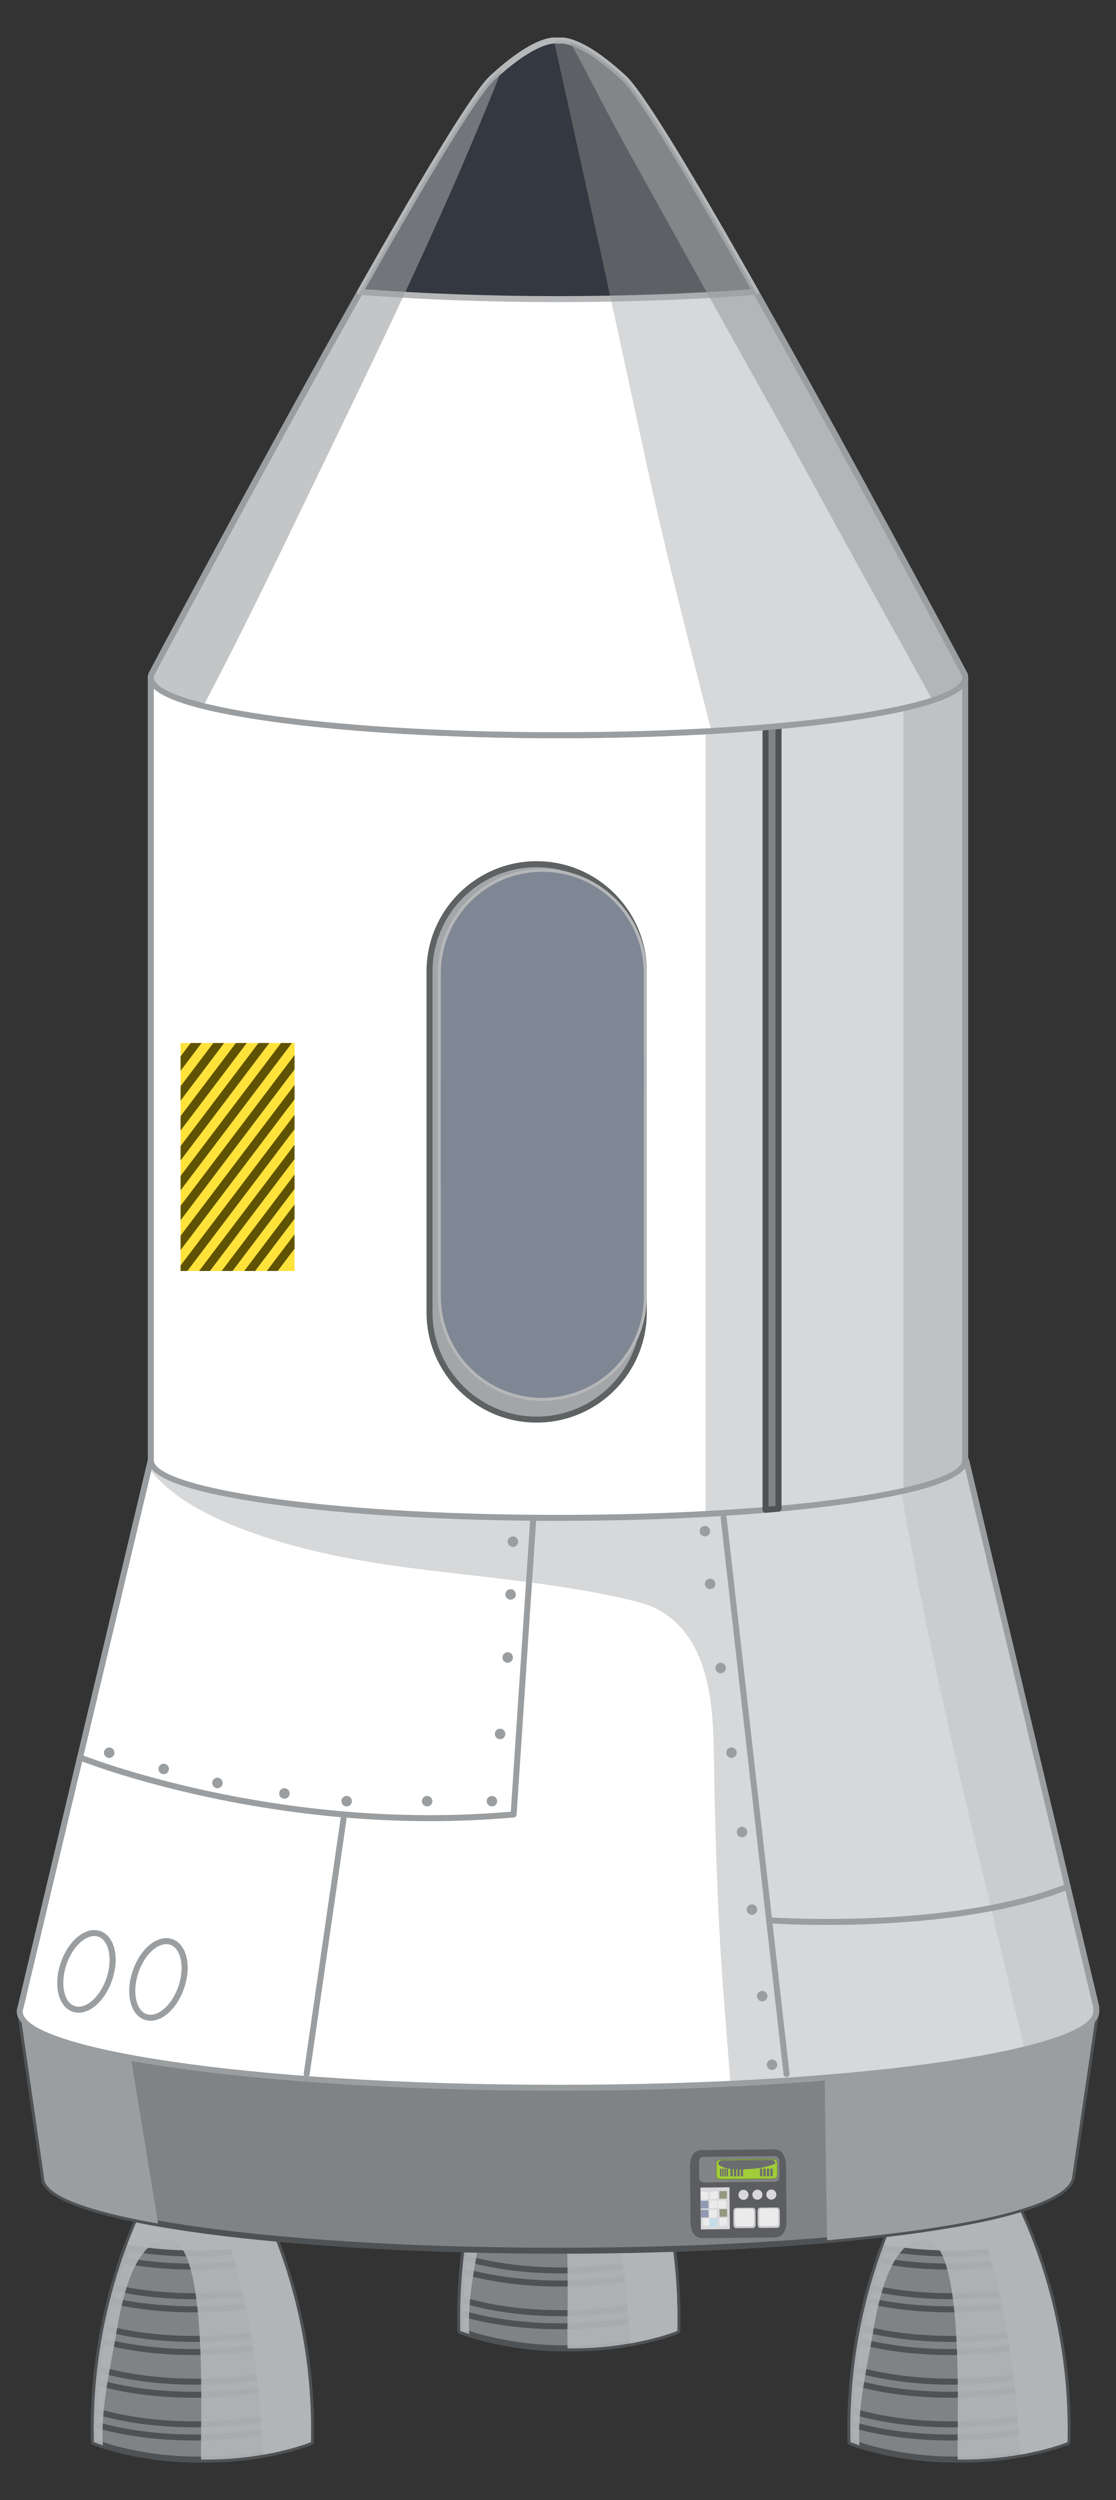 <?xml version="1.0" encoding="utf-8"?>
<!-- Generator: Adobe Illustrator 27.5.0, SVG Export Plug-In . SVG Version: 6.00 Build 0)  -->
<svg version="1.1" id="Layer_1" xmlns="http://www.w3.org/2000/svg" xmlns:xlink="http://www.w3.org/1999/xlink" x="0px" y="0px"
	 viewBox="0 0 180.467 404.118" style="enable-background:new 0 0 180.467 404.118;" xml:space="preserve">
<rect x="0" y="0" width="180.467" height="404.118" fill="#333333" stroke="none"/>
<g>
	<g>
		<g>
			<g>
				<path style="fill:#808285;" d="M98.326,332.9H85.628c0,0-11.841,17.46-11.199,43.869c0,0,7.121,2.949,17.547,2.822
					c10.428,0.127,17.548-2.822,17.548-2.822C110.165,350.36,98.326,332.9,98.326,332.9z"/>
				<path style="fill:#4F5254;" d="M92.632,380.08C92.631,380.08,92.632,380.08,92.632,380.08l-0.661-0.004l-0.649,0.004
					c-10.048,0-17.009-2.832-17.078-2.861c-0.177-0.073-0.295-0.244-0.299-0.436c-0.638-26.264,11.164-43.979,11.283-44.154
					c0.09-0.134,0.241-0.213,0.401-0.213h12.698c0.161,0,0.312,0.079,0.402,0.213c0.119,0.176,11.919,17.891,11.282,44.154
					c-0.004,0.191-0.122,0.362-0.299,0.436C109.641,377.248,102.681,380.08,92.632,380.08z M91.971,379.105l0.661,0.004
					c8.697,0,15.014-2.152,16.415-2.674c0.495-24.221-9.67-40.988-10.984-43.051H85.891c-1.314,2.063-11.48,18.83-10.985,43.051
					c1.402,0.521,7.72,2.674,16.415,2.674L91.971,379.105z"/>
			</g>
			<g>
				<path style="opacity:0.9;fill:#B3B5B8;" d="M104.202,345.031c-2.891-7.725-5.876-12.131-5.876-12.131H85.628
					c0,0-3.057,4.517-5.98,12.415C85.045,346.309,93.485,346.984,104.202,345.031z"/>
				<g>
					<path style="fill:#808285;" d="M74.459,371.67c-0.025,0.719-0.04,1.445-0.047,2.179c2.908,0.887,8.462,2.175,16.208,2.175
						c5.322,0,11.686-0.621,18.915-2.387c-0.008-0.715-0.024-1.425-0.05-2.125C91.375,376.023,78.674,373.002,74.459,371.67z"/>
					<path style="fill:#4F5254;" d="M90.621,376.509c-7.96,0-13.66-1.376-16.35-2.196c-0.206-0.063-0.345-0.252-0.343-0.467
						c0.006-0.738,0.021-1.471,0.047-2.192c0.005-0.151,0.081-0.292,0.205-0.379c0.124-0.087,0.282-0.112,0.426-0.066
						c2.608,0.824,8.174,2.207,16.14,2.207c6.032,0,12.297-0.798,18.623-2.376c0.142-0.033,0.291-0.004,0.409,0.084
						c0.117,0.088,0.188,0.223,0.193,0.37c0.026,0.706,0.042,1.419,0.051,2.138c0.002,0.226-0.151,0.422-0.37,0.477
						C103.125,375.701,96.723,376.509,90.621,376.509z M74.901,373.488c2.764,0.813,8.214,2.051,15.719,2.051
						c5.908,0,12.104-0.768,18.425-2.283c-0.006-0.379-0.014-0.756-0.025-1.131c-6.204,1.5-12.35,2.26-18.275,2.26
						c-7.522,0-12.954-1.218-15.821-2.064C74.914,372.707,74.907,373.098,74.901,373.488z"/>
				</g>
				<g>
					<path style="fill:#808285;" d="M74.97,364.92c-0.081,0.699-0.153,1.41-0.218,2.125c2.988,0.88,8.405,2.073,15.869,2.073
						c5.236,0,11.475-0.597,18.558-2.296c-0.065-0.703-0.137-1.396-0.219-2.082C91.799,368.902,79.585,366.297,74.97,364.92z"/>
					<path style="fill:#4F5254;" d="M90.621,369.603c-7.348,0-12.759-1.139-16.005-2.094c-0.222-0.064-0.367-0.277-0.346-0.508
						c0.065-0.721,0.137-1.434,0.219-2.137c0.017-0.143,0.095-0.271,0.215-0.35c0.119-0.078,0.268-0.102,0.405-0.06
						c2.576,0.77,8.034,2.059,15.654,2.059c5.858,0,11.942-0.754,18.084-2.244c0.134-0.033,0.277-0.007,0.391,0.072
						c0.114,0.08,0.188,0.203,0.205,0.342c0.082,0.69,0.155,1.387,0.22,2.093c0.022,0.241-0.135,0.46-0.37,0.518
						C102.902,368.826,96.62,369.603,90.621,369.603z M75.272,366.69c3.22,0.912,8.399,1.942,15.349,1.942
						c5.795,0,11.861-0.734,18.036-2.186c-0.036-0.371-0.075-0.741-0.116-1.107c-6.035,1.422-12.013,2.143-17.778,2.143
						c-7.233,0-12.563-1.147-15.375-1.938C75.347,365.925,75.308,366.307,75.272,366.69z"/>
				</g>
				<g>
					<path style="fill:#808285;" d="M106.868,353.531c-0.175-0.684-0.353-1.355-0.539-2.01c-13.279,2.777-23.321,1.514-28.776,0.266
						c-0.188,0.665-0.367,1.349-0.543,2.044c3.156,0.741,7.755,1.478,13.612,1.478C95.278,355.309,100.737,354.83,106.868,353.531z"
						/>
					<path style="fill:#4F5254;" d="M90.621,355.794c-4.886,0-9.503-0.501-13.723-1.49c-0.127-0.029-0.236-0.108-0.304-0.221
						c-0.068-0.112-0.088-0.244-0.056-0.371c0.178-0.7,0.358-1.389,0.547-2.056c0.069-0.25,0.327-0.4,0.574-0.341
						c2.765,0.633,7.281,1.387,13.09,1.387c5.023,0,10.23-0.558,15.479-1.653c0.247-0.056,0.495,0.096,0.566,0.34
						c0.187,0.658,0.367,1.336,0.543,2.023c0.033,0.127,0.012,0.264-0.058,0.375c-0.069,0.113-0.182,0.191-0.312,0.221
						C101.36,355.193,95.86,355.794,90.621,355.794z M77.602,353.469c8.372,1.875,18.349,1.813,28.669-0.307
						c-0.094-0.362-0.19-0.721-0.288-1.074c-5.163,1.052-10.286,1.584-15.233,1.584c-5.594,0-10.013-0.69-12.854-1.311
						C77.796,352.726,77.699,353.096,77.602,353.469z"/>
				</g>
				<g>
					<path style="fill:#808285;" d="M76.003,358.307c-0.134,0.684-0.262,1.375-0.381,2.08c3.116,0.839,8.21,1.828,14.998,1.828
						c5.015,0,10.952-0.548,17.666-2.088c-0.122-0.693-0.249-1.377-0.383-2.049C92.438,361.623,81.131,359.682,76.003,358.307z"/>
					<path style="fill:#4F5254;" d="M90.621,362.699c-6.833,0-11.996-1.002-15.124-1.844c-0.241-0.065-0.394-0.303-0.352-0.549
						c0.119-0.711,0.248-1.406,0.383-2.094c0.026-0.133,0.106-0.247,0.219-0.318c0.114-0.07,0.254-0.09,0.382-0.057
						c3.006,0.806,7.982,1.768,14.615,1.768c5.526,0,11.263-0.674,17.051-2c0.127-0.029,0.262-0.006,0.372,0.066
						c0.11,0.07,0.187,0.184,0.212,0.31c0.136,0.676,0.263,1.363,0.386,2.061c0.044,0.254-0.118,0.498-0.37,0.558
						C102.316,361.992,96.336,362.699,90.621,362.699z M76.176,360.031c3.104,0.801,8.021,1.698,14.445,1.698
						c5.502,0,11.255-0.663,17.108-1.974c-0.066-0.368-0.135-0.732-0.204-1.095c-5.694,1.271-11.336,1.913-16.78,1.913
						c-6.381,0-11.262-0.877-14.363-1.668C76.311,359.277,76.242,359.653,76.176,360.031z"/>
				</g>
				<g>
					<path style="fill:#808285;" d="M104.913,347.019c-0.234-0.683-0.472-1.349-0.712-1.987
						c-10.716,1.953-19.157,1.277-24.554,0.284c-0.239,0.647-0.478,1.324-0.716,2.02c3.002,0.581,6.926,1.072,11.689,1.072
						C94.778,348.407,99.573,348.022,104.913,347.019z"/>
					<path style="fill:#4F5254;" d="M90.621,348.893c-4.118,0-8.082-0.364-11.781-1.081c-0.138-0.026-0.257-0.112-0.328-0.233
						c-0.07-0.121-0.085-0.267-0.039-0.399c0.239-0.699,0.479-1.38,0.72-2.032c0.082-0.221,0.316-0.352,0.543-0.309
						c7.379,1.356,15.851,1.272,24.379-0.283c0.231-0.043,0.459,0.087,0.541,0.307c0.241,0.643,0.48,1.313,0.717,2
						c0.045,0.133,0.031,0.28-0.04,0.401c-0.071,0.122-0.191,0.206-0.33,0.233C100.076,348.422,95.237,348.893,90.621,348.893z
						 M79.573,346.963c7.441,1.361,15.91,1.275,24.697-0.318c-0.127-0.361-0.254-0.715-0.382-1.064
						c-8.354,1.48-16.643,1.567-23.925,0.285C79.833,346.223,79.703,346.59,79.573,346.963z"/>
				</g>
			</g>
			<path style="opacity:0.9;fill:#B3B5B8;" d="M98.326,332.9H85.628c0,0-11.841,17.46-11.199,43.869c0,0,0.518,0.215,1.455,0.518
				c-0.358-6.121,1.206-12.379,2.209-18.348c0.665-3.943,2.646-15.279,8.504-14.867c6.483,0.455,4.986,29.262,5.179,35.52
				c0.068-0.002,0.133,0.002,0.2,0c10.428,0.127,17.548-2.822,17.548-2.822C110.165,350.36,98.326,332.9,98.326,332.9z"/>
			<path style="opacity:0.9;fill:#B3B5B8;" d="M98.326,332.9h-6.513c6.7,14.02,9.296,30.303,10.004,45.902
				c4.803-0.834,7.708-2.033,7.708-2.033C110.165,350.36,98.326,332.9,98.326,332.9z"/>
		</g>
	</g>
	<g>
		<g>
			<g>
				<path style="fill:#808285;" d="M39.076,350.876H26.377c0,0-11.841,17.458-11.199,43.87c0,0,7.121,2.947,17.548,2.82
					c10.428,0.127,17.547-2.82,17.547-2.82C50.915,368.334,39.076,350.876,39.076,350.876z"/>
				<path style="fill:#4F5254;" d="M33.382,398.055C33.381,398.055,33.382,398.055,33.382,398.055l-0.661-0.004l-0.649,0.004
					c-10.049,0-17.01-2.832-17.079-2.861c-0.177-0.074-0.295-0.245-0.299-0.437c-0.638-26.262,11.164-43.978,11.283-44.153
					c0.09-0.133,0.241-0.213,0.401-0.213h12.699c0.161,0,0.311,0.08,0.402,0.213c0.119,0.176,11.918,17.892,11.28,44.153
					c-0.005,0.191-0.122,0.362-0.299,0.437C50.39,395.223,43.431,398.055,33.382,398.055z M32.721,397.082l0.661,0.004
					c8.708,0,15.015-2.154,16.415-2.676c0.495-24.221-9.669-40.988-10.983-43.049H26.641c-1.315,2.061-11.48,18.828-10.985,43.048
					c1.402,0.522,7.72,2.677,16.416,2.677L32.721,397.082z"/>
			</g>
			<g>
				<path style="opacity:0.9;fill:#B3B5B8;" d="M44.952,363.006c-2.891-7.724-5.875-12.13-5.875-12.13H26.377
					c0,0-3.056,4.515-5.98,12.413C25.795,364.281,34.235,364.958,44.952,363.006z"/>
				<g>
					<path style="fill:#808285;" d="M15.21,389.646c-0.026,0.716-0.04,1.445-0.047,2.179c2.908,0.887,8.462,2.175,16.208,2.175
						c5.322,0,11.685-0.623,18.915-2.39c-0.009-0.713-0.024-1.422-0.05-2.125C32.125,393.999,19.424,390.978,15.21,389.646z"/>
					<path style="fill:#4F5254;" d="M31.371,394.484c-7.959,0-13.66-1.377-16.349-2.197c-0.206-0.063-0.345-0.252-0.343-0.468
						c0.006-0.737,0.021-1.472,0.047-2.192c0.005-0.15,0.081-0.291,0.205-0.379c0.124-0.086,0.281-0.11,0.426-0.065
						c2.608,0.824,8.173,2.207,16.139,2.207c6.032,0,12.297-0.8,18.623-2.376c0.142-0.036,0.292-0.005,0.409,0.083
						c0.116,0.088,0.188,0.224,0.193,0.369c0.026,0.706,0.041,1.42,0.05,2.138c0.003,0.226-0.15,0.425-0.37,0.478
						C43.875,393.676,37.473,394.484,31.371,394.484z M15.652,391.465c2.764,0.81,8.214,2.049,15.719,2.049
						c5.908,0,12.105-0.769,18.424-2.283c-0.006-0.379-0.014-0.758-0.024-1.133c-6.204,1.502-12.349,2.263-18.275,2.263
						c-7.522,0-12.954-1.218-15.821-2.066C15.664,390.682,15.657,391.072,15.652,391.465z"/>
				</g>
				<g>
					<path style="fill:#808285;" d="M15.719,382.895c-0.081,0.699-0.153,1.408-0.217,2.125c2.988,0.879,8.405,2.074,15.869,2.074
						c5.236,0,11.475-0.6,18.558-2.299c-0.065-0.701-0.138-1.395-0.219-2.08C32.549,386.877,20.335,384.272,15.719,382.895z"/>
					<path style="fill:#4F5254;" d="M31.371,387.578c-7.348,0-12.76-1.139-16.005-2.094c-0.222-0.065-0.367-0.277-0.346-0.509
						c0.065-0.72,0.137-1.434,0.218-2.136c0.016-0.144,0.095-0.271,0.215-0.35c0.119-0.078,0.269-0.102,0.406-0.061
						c2.576,0.769,8.035,2.059,15.654,2.059c5.858,0,11.942-0.756,18.083-2.244c0.133-0.031,0.276-0.006,0.391,0.072
						c0.114,0.08,0.188,0.203,0.205,0.342c0.082,0.689,0.155,1.387,0.22,2.094c0.022,0.24-0.135,0.459-0.37,0.516
						C43.651,386.801,37.37,387.578,31.371,387.578z M16.021,384.664c3.22,0.912,8.399,1.944,15.349,1.944
						c5.795,0,11.86-0.735,18.035-2.186c-0.036-0.372-0.075-0.74-0.116-1.107c-6.034,1.422-12.012,2.145-17.778,2.145
						c-7.233,0-12.563-1.148-15.375-1.939C16.097,383.899,16.058,384.281,16.021,384.664z"/>
				</g>
				<g>
					<path style="fill:#808285;" d="M47.618,371.508c-0.175-0.685-0.354-1.359-0.54-2.011c-13.28,2.777-23.322,1.514-28.776,0.265
						c-0.187,0.664-0.367,1.348-0.543,2.045c3.156,0.738,7.755,1.478,13.612,1.478C36.028,373.284,41.486,372.803,47.618,371.508z"
						/>
					<path style="fill:#4F5254;" d="M31.371,373.77c-4.886,0-9.503-0.502-13.723-1.491c-0.126-0.03-0.236-0.108-0.303-0.22
						c-0.068-0.111-0.088-0.246-0.056-0.371c0.178-0.701,0.358-1.389,0.547-2.058c0.07-0.249,0.328-0.398,0.575-0.341
						c2.765,0.633,7.281,1.387,13.09,1.387c5.023,0,10.23-0.557,15.479-1.654c0.247-0.055,0.495,0.097,0.566,0.342
						c0.188,0.656,0.367,1.335,0.543,2.022c0.033,0.129,0.012,0.265-0.058,0.378c-0.07,0.111-0.182,0.19-0.312,0.217
						C42.11,373.167,36.61,373.77,31.371,373.77z M18.352,371.445c8.372,1.873,18.348,1.813,28.669-0.31
						c-0.094-0.362-0.19-0.72-0.288-1.072c-5.163,1.05-10.286,1.582-15.234,1.583c-5.594,0-10.012-0.69-12.854-1.311
						C18.546,370.7,18.449,371.07,18.352,371.445z"/>
				</g>
				<g>
					<path style="fill:#808285;" d="M16.752,376.281c-0.133,0.684-0.261,1.373-0.38,2.08c3.116,0.838,8.21,1.828,14.998,1.828
						c5.015,0,10.952-0.549,17.667-2.088c-0.122-0.693-0.249-1.377-0.383-2.049C33.188,379.597,21.881,377.654,16.752,376.281z"/>
					<path style="fill:#4F5254;" d="M31.371,380.675c-6.833,0-11.996-1.004-15.124-1.845c-0.241-0.065-0.394-0.303-0.352-0.549
						c0.12-0.711,0.248-1.404,0.382-2.093c0.026-0.132,0.105-0.248,0.219-0.319c0.115-0.07,0.253-0.09,0.382-0.057
						c3.007,0.807,7.984,1.767,14.616,1.767c5.526,0,11.263-0.673,17.051-1.999c0.128-0.029,0.262-0.006,0.372,0.064
						c0.11,0.072,0.187,0.184,0.212,0.313c0.136,0.676,0.264,1.363,0.386,2.061c0.044,0.255-0.118,0.5-0.37,0.557
						C43.066,379.969,37.086,380.675,31.371,380.675z M16.926,378.006c3.104,0.8,8.021,1.699,14.445,1.699
						c5.502,0,11.255-0.664,17.108-1.975c-0.067-0.367-0.135-0.732-0.205-1.095c-5.694,1.27-11.336,1.913-16.78,1.913
						c-6.381,0-11.262-0.877-14.363-1.668C17.06,377.254,16.992,377.627,16.926,378.006z"/>
				</g>
				<g>
					<path style="fill:#808285;" d="M45.663,364.994c-0.234-0.684-0.472-1.35-0.711-1.988c-10.717,1.952-19.157,1.275-24.555,0.283
						c-0.239,0.649-0.479,1.326-0.716,2.022c3.001,0.581,6.927,1.07,11.689,1.07C35.527,366.381,40.322,365.998,45.663,364.994z"/>
					<path style="fill:#4F5254;" d="M31.371,366.865c-4.119,0-8.083-0.362-11.782-1.08c-0.137-0.025-0.257-0.111-0.327-0.232
						c-0.07-0.121-0.084-0.268-0.039-0.4c0.239-0.698,0.479-1.379,0.72-2.03c0.081-0.222,0.316-0.352,0.543-0.31
						c7.378,1.357,15.85,1.27,24.38-0.283c0.229-0.046,0.458,0.086,0.541,0.307c0.241,0.643,0.481,1.313,0.716,2
						c0.045,0.133,0.031,0.28-0.04,0.401c-0.071,0.122-0.191,0.206-0.33,0.232C40.825,366.397,35.987,366.865,31.371,366.865z
						 M20.322,364.938c7.439,1.359,15.908,1.274,24.698-0.318c-0.126-0.361-0.254-0.717-0.382-1.065
						c-8.354,1.479-16.642,1.566-23.926,0.283C20.583,364.198,20.452,364.565,20.322,364.938z"/>
				</g>
			</g>
			<path style="opacity:0.9;fill:#B3B5B8;" d="M39.076,350.876H26.377c0,0-11.841,17.458-11.199,43.87c0,0,0.519,0.211,1.456,0.517
				c-0.357-6.123,1.205-12.379,2.209-18.349c0.665-3.942,2.646-15.281,8.504-14.868c6.482,0.456,4.985,29.261,5.178,35.521
				c0.068-0.002,0.133,0,0.2,0c10.428,0.127,17.547-2.82,17.547-2.82C50.915,368.334,39.076,350.876,39.076,350.876z"/>
			<path style="opacity:0.9;fill:#B3B5B8;" d="M39.076,350.876h-6.513c6.7,14.02,9.294,30.303,10.003,45.9
				c4.802-0.833,7.707-2.03,7.707-2.03C50.915,368.334,39.076,350.876,39.076,350.876z"/>
		</g>
	</g>
	<g>
		<g>
			<g>
				<path style="fill:#808285;" d="M161.421,350.876h-12.698c0,0-11.841,17.458-11.199,43.87c0,0,7.121,2.947,17.548,2.82
					c10.427,0.127,17.548-2.82,17.548-2.82C173.261,368.334,161.421,350.876,161.421,350.876z"/>
				<path style="fill:#4F5254;" d="M155.727,398.055L155.727,398.055l-0.661-0.004l-0.649,0.004
					c-10.048,0-17.009-2.832-17.078-2.861c-0.177-0.074-0.294-0.245-0.299-0.437c-0.638-26.262,11.164-43.978,11.283-44.153
					c0.09-0.133,0.24-0.213,0.401-0.213h12.698c0.161,0,0.311,0.08,0.401,0.213c0.119,0.176,11.919,17.892,11.282,44.153
					c-0.005,0.191-0.122,0.362-0.299,0.437C172.736,395.223,165.776,398.055,155.727,398.055z M155.066,397.082l0.661,0.004
					c8.697,0,15.014-2.154,16.416-2.677c0.494-24.22-9.671-40.987-10.985-43.048h-12.171c-1.314,2.061-11.479,18.828-10.985,43.048
					c1.402,0.522,7.72,2.677,16.415,2.677L155.066,397.082z"/>
			</g>
			<g>
				<path style="opacity:0.9;fill:#B3B5B8;" d="M167.297,363.006c-2.891-7.724-5.876-12.13-5.876-12.13h-12.698
					c0,0-3.057,4.515-5.98,12.413C148.141,364.281,156.581,364.958,167.297,363.006z"/>
				<g>
					<path style="fill:#808285;" d="M137.555,389.646c-0.025,0.716-0.04,1.445-0.047,2.179c2.908,0.887,8.462,2.175,16.208,2.175
						c5.322,0,11.686-0.623,18.915-2.39c-0.009-0.713-0.025-1.422-0.05-2.125C154.47,393.999,141.77,390.978,137.555,389.646z"/>
					<path style="fill:#4F5254;" d="M153.716,394.484c-7.96,0-13.66-1.377-16.35-2.197c-0.206-0.063-0.345-0.252-0.343-0.468
						c0.007-0.737,0.021-1.472,0.047-2.19c0.005-0.152,0.081-0.293,0.205-0.381c0.124-0.086,0.281-0.11,0.426-0.065
						c2.609,0.824,8.174,2.207,16.14,2.207c6.032,0,12.297-0.8,18.622-2.376c0.143-0.036,0.292-0.005,0.409,0.083
						c0.117,0.088,0.188,0.224,0.193,0.369c0.026,0.706,0.042,1.42,0.051,2.138c0.003,0.226-0.15,0.425-0.37,0.478
						C166.221,393.676,159.818,394.484,153.716,394.484z M137.997,391.465c2.763,0.81,8.214,2.049,15.719,2.049
						c5.908,0,12.104-0.769,18.425-2.283c-0.006-0.379-0.014-0.758-0.025-1.133c-6.204,1.501-12.349,2.263-18.274,2.263
						c-7.522,0-12.954-1.218-15.821-2.066C138.01,390.682,138.002,391.072,137.997,391.465z"/>
				</g>
				<g>
					<path style="fill:#808285;" d="M138.065,382.895c-0.081,0.699-0.153,1.408-0.217,2.125c2.988,0.879,8.405,2.074,15.869,2.074
						c5.235,0,11.475-0.6,18.558-2.299c-0.064-0.701-0.137-1.395-0.219-2.08C154.895,386.877,142.681,384.272,138.065,382.895z"/>
					<path style="fill:#4F5254;" d="M153.716,387.578c-7.349,0-12.76-1.139-16.005-2.094c-0.222-0.065-0.367-0.277-0.346-0.509
						c0.064-0.72,0.137-1.434,0.219-2.138c0.017-0.142,0.095-0.269,0.215-0.348c0.12-0.078,0.268-0.102,0.405-0.061
						c2.576,0.769,8.035,2.059,15.654,2.059c5.858,0,11.942-0.756,18.083-2.244c0.134-0.031,0.277-0.006,0.391,0.072
						c0.114,0.078,0.188,0.203,0.205,0.342c0.082,0.689,0.155,1.387,0.22,2.094c0.021,0.24-0.136,0.459-0.37,0.516
						C165.997,386.801,159.716,387.578,153.716,387.578z M138.367,384.664c3.22,0.912,8.398,1.944,15.349,1.944
						c5.795,0,11.861-0.735,18.035-2.186c-0.036-0.372-0.075-0.741-0.115-1.107c-6.035,1.422-12.013,2.145-17.778,2.145
						c-7.233,0-12.563-1.148-15.375-1.939C138.442,383.899,138.404,384.281,138.367,384.664z"/>
				</g>
				<g>
					<path style="fill:#808285;" d="M169.963,371.508c-0.175-0.685-0.354-1.359-0.54-2.011c-13.28,2.777-23.322,1.514-28.776,0.265
						c-0.188,0.664-0.367,1.348-0.544,2.045c3.156,0.738,7.756,1.478,13.612,1.478C158.374,373.284,163.833,372.803,169.963,371.508
						z"/>
					<path style="fill:#4F5254;" d="M153.716,373.77c-4.887,0-9.503-0.502-13.723-1.491c-0.126-0.03-0.236-0.11-0.304-0.221
						c-0.067-0.11-0.087-0.245-0.055-0.37c0.178-0.701,0.358-1.389,0.547-2.058c0.07-0.249,0.326-0.399,0.575-0.341
						c2.765,0.633,7.281,1.387,13.09,1.387c5.022,0,10.23-0.557,15.479-1.654c0.247-0.055,0.496,0.097,0.566,0.342
						c0.188,0.656,0.367,1.335,0.543,2.022c0.033,0.129,0.012,0.265-0.058,0.378c-0.07,0.111-0.183,0.19-0.312,0.217
						C164.456,373.167,158.956,373.77,153.716,373.77z M140.697,371.445c8.372,1.873,18.349,1.811,28.669-0.31
						c-0.094-0.362-0.19-0.72-0.288-1.072c-5.163,1.05-10.286,1.582-15.233,1.583c-5.594,0-10.013-0.69-12.854-1.311
						C140.892,370.7,140.794,371.07,140.697,371.445z"/>
				</g>
				<g>
					<path style="fill:#808285;" d="M139.099,376.281c-0.135,0.684-0.263,1.373-0.381,2.08c3.115,0.838,8.21,1.828,14.998,1.828
						c5.015,0,10.951-0.549,17.666-2.088c-0.122-0.693-0.248-1.377-0.383-2.049C155.533,379.597,144.227,377.654,139.099,376.281z"
						/>
					<path style="fill:#4F5254;" d="M153.716,380.675c-6.833,0-11.996-1.004-15.124-1.845c-0.241-0.065-0.393-0.303-0.352-0.549
						c0.12-0.711,0.248-1.404,0.383-2.095c0.026-0.13,0.105-0.246,0.219-0.317c0.115-0.07,0.254-0.09,0.382-0.057
						c3.006,0.807,7.982,1.767,14.615,1.767c5.526,0,11.263-0.673,17.051-1.999c0.129-0.029,0.262-0.006,0.372,0.064
						c0.11,0.072,0.187,0.184,0.212,0.313c0.135,0.676,0.263,1.363,0.386,2.061c0.044,0.255-0.118,0.5-0.37,0.557
						C165.412,379.969,159.432,380.675,153.716,380.675z M139.271,378.006c3.104,0.8,8.021,1.699,14.445,1.699
						c5.501,0,11.255-0.664,17.107-1.975c-0.066-0.367-0.134-0.732-0.204-1.095c-5.693,1.27-11.336,1.913-16.78,1.913
						c-6.382,0-11.263-0.878-14.363-1.668C139.406,377.254,139.337,377.627,139.271,378.006z"/>
				</g>
				<g>
					<path style="fill:#808285;" d="M168.009,364.994c-0.235-0.684-0.473-1.35-0.712-1.988c-10.717,1.952-19.157,1.275-24.554,0.283
						c-0.239,0.649-0.479,1.326-0.716,2.022c3.002,0.581,6.927,1.07,11.689,1.07C157.874,366.381,162.669,365.998,168.009,364.994z"
						/>
					<path style="fill:#4F5254;" d="M153.716,366.865c-4.118,0-8.082-0.362-11.782-1.08c-0.138-0.025-0.257-0.111-0.327-0.232
						c-0.071-0.121-0.085-0.268-0.04-0.4c0.239-0.698,0.48-1.379,0.72-2.03c0.082-0.222,0.317-0.352,0.543-0.31
						c7.379,1.357,15.85,1.27,24.379-0.283c0.23-0.046,0.459,0.087,0.542,0.307c0.241,0.643,0.48,1.313,0.716,2
						c0.046,0.133,0.031,0.279-0.039,0.401c-0.071,0.122-0.191,0.206-0.33,0.232C163.172,366.397,158.333,366.865,153.716,366.865z
						 M142.669,364.938c7.44,1.359,15.909,1.274,24.697-0.318c-0.127-0.361-0.254-0.717-0.382-1.065
						c-8.354,1.479-16.642,1.566-23.925,0.283C142.928,364.198,142.798,364.565,142.669,364.938z"/>
				</g>
			</g>
			<path style="opacity:0.9;fill:#B3B5B8;" d="M161.421,350.876h-12.698c0,0-11.841,17.458-11.199,43.87
				c0,0,0.518,0.211,1.456,0.517c-0.358-6.123,1.206-12.379,2.209-18.349c0.665-3.942,2.647-15.281,8.504-14.868
				c6.482,0.456,4.986,29.261,5.179,35.521c0.067-0.002,0.133,0,0.2,0c10.427,0.127,17.548-2.82,17.548-2.82
				C173.261,368.334,161.421,350.876,161.421,350.876z"/>
			<path style="opacity:0.9;fill:#B3B5B8;" d="M161.421,350.876h-6.513c6.701,14.02,9.296,30.303,10.004,45.9
				c4.802-0.833,7.708-2.03,7.708-2.03C173.261,368.334,161.421,350.876,161.421,350.876z"/>
		</g>
	</g>
	<g>
		<path style="fill:#808285;" d="M170.62,323.932l-153.198-5.217L3.349,325.86l3.771,26.163c0,6.508,37.211,11.786,83.114,11.786
			c45.902,0,81.688-4.948,83.114-11.786l3.928-26.896L170.62,323.932z"/>
		<path style="fill:#4F5254;" d="M90.233,364.295c-41.093,0-83.599-4.591-83.599-12.271l-3.766-26.095
			c-0.03-0.204,0.075-0.407,0.26-0.501l14.073-7.146c0.073-0.037,0.149-0.06,0.236-0.053l153.198,5.219l6.724,1.203
			c0.258,0.047,0.432,0.288,0.394,0.547l-3.927,26.897C172.156,360.113,130.511,364.295,90.233,364.295z M3.878,326.135L7.6,351.953
			c0.005,5.527,33.207,11.371,82.633,11.371c45.757,0,81.284-4.9,82.639-11.4l3.855-26.402l-6.192-1.112L17.53,319.203
			L3.878,326.135z"/>
	</g>
	<path style="fill:#808285;" d="M19.309,340.394c14.097,3.12,28.24,5.757,42.647,6.934c15.459,1.266,31.014,1.403,46.515,1.023
		c15.226-0.374,30.222-1.84,45.139-4.974c7.306-1.534,14.75-3.289,21.855-5.854l1.81-12.396l-6.655-1.195l-153.198-5.217
		L3.349,325.86l1.574,10.92C9.694,338.195,14.545,339.34,19.309,340.394z"/>
	<path style="fill:#9B9EA0;" d="M18.853,318.762l-1.431-0.047L3.349,325.86l3.771,26.163c0,2.803,6.918,5.377,18.448,7.4
		C23.328,345.871,21.16,332.304,18.853,318.762z"/>
	<path style="fill:#9B9EA0;" d="M170.62,323.932l-37.395-1.273c0.121,13.152,0.29,26.305,0.525,39.454
		c23.255-2.009,38.672-5.649,39.597-10.089l3.928-26.896L170.62,323.932z"/>
	<path style="fill:#9B9EA0;" d="M170.62,323.932l-9.88-0.337c-0.905,11.778-1.516,23.653-3.092,35.341
		c9.443-1.902,15.147-4.266,15.699-6.912l3.928-26.896L170.62,323.932z"/>
	<g>
		<path style="fill:#FFFFFF;" d="M177.275,324.413l-21.046-88.403l-13.741-1.604l-52.18,1.339l-52.179-1.339l-13.742,1.604
			L3.341,324.413c-0.095,0.237-0.149,0.474-0.149,0.714c0,6.816,38.97,12.344,87.041,12.344c48.072,0,87.042-5.527,87.042-12.344
			C177.275,324.889,177.275,324.413,177.275,324.413z"/>
		<path style="fill:#9B9EA0;" d="M90.233,337.955c-43.024,0-87.526-4.799-87.526-12.828c0-0.291,0.06-0.585,0.183-0.895
			l21.025-88.334c0.047-0.199,0.213-0.346,0.415-0.369l13.742-1.606l52.247,1.337l52.155-1.339l13.81,1.608
			c0.202,0.024,0.369,0.17,0.416,0.369l21.046,88.403c0.009,0.037,0.013,0.074,0.013,0.112v0.714
			C177.76,333.156,133.257,337.955,90.233,337.955z M24.78,236.453L3.813,324.525c-0.098,0.26-0.136,0.436-0.136,0.602
			c0,5.727,34.781,11.857,86.557,11.857c51.775,0,86.556-6.13,86.556-11.857v-0.657l-20.954-88.017l-13.404-1.567L90.32,236.23
			l-52.203-1.339L24.78,236.453z"/>
	</g>
	<path style="opacity:0.4;fill:#9B9EA0;" d="M156.229,236.01l-13.741-1.604l-52.18,1.339l-52.179-1.339l-13.742,1.604l-0.309,1.294
		c3.167,4.252,8.576,7.211,13.393,9.181c9.331,3.815,19.295,5.738,29.254,7.015c7.338,0.942,14.71,1.635,22.031,2.704
		c3.947,0.576,7.89,1.226,11.78,2.114c2.345,0.534,4.75,1.05,6.791,2.391c7.313,4.81,7.98,14.646,8.102,22.588
		c0.193,12.597,0.557,25.156,1.471,37.732c0.383,5.269,0.834,10.527,1.227,15.793c34.39-1.648,59.146-6.262,59.146-11.695
		c0-0.238,0-0.714,0-0.714L156.229,236.01z"/>
	<path style="opacity:0.2;fill:#9B9EA0;" d="M156.229,236.01l-11.535-1.347c5.093,32.565,13.542,64.495,20.96,96.627
		c7.39-1.813,11.622-3.918,11.622-6.163c0-0.238,0-0.714,0-0.714L156.229,236.01z"/>
	<g>
		<path style="fill:#FFFFFF;" d="M156.081,109.503H24.387V236.01c0,5.159,29.479,9.338,65.846,9.338s65.847-4.18,65.847-9.338
			c0-0.08-0.028-0.159-0.043-0.241h0.043V109.503z"/>
		<path style="fill:#9B9EA0;" d="M90.233,245.833c-17.611,0-34.171-0.974-46.629-2.739c-13.074-1.854-19.703-4.237-19.703-7.084
			V109.503c0-0.269,0.217-0.485,0.485-0.485h131.693c0.268,0,0.485,0.216,0.485,0.485v126.267c0,0.036-0.003,0.071-0.011,0.104
			c0.007,0.046,0.011,0.089,0.011,0.136c0,2.847-6.629,5.23-19.703,7.084C124.405,244.859,107.845,245.833,90.233,245.833z
			 M24.872,109.987V236.01c0,4.276,26.264,8.853,65.361,8.853c39.098,0,65.362-4.577,65.362-8.853
			c-0.002-0.007-0.034-0.143-0.036-0.151c-0.018-0.099-0.005-0.2,0.036-0.29V109.987H24.872z"/>
	</g>
	<path style="opacity:0.4;fill:#9B9EA0;" d="M156.081,109.503h-41.987v135.211c24.567-1.356,41.987-4.738,41.987-8.704
		c0-0.08-0.028-0.159-0.043-0.241h0.043V109.503z"/>
	<path style="opacity:0.4;fill:#9B9EA0;" d="M156.081,109.503h-9.977v131.448c6.317-1.432,9.977-3.126,9.977-4.941
		c0-0.08-0.028-0.159-0.043-0.241h0.043V109.503z"/>
	<g>
		<path style="fill:#808285;" d="M125.896,109.503h-2.102v134.542c0.71-0.061,1.409-0.123,2.102-0.186V109.503z"/>
		<path style="fill:#4F5254;" d="M123.793,244.53c-0.121,0-0.238-0.046-0.328-0.129c-0.1-0.091-0.157-0.222-0.157-0.356V109.503
			c0-0.269,0.217-0.485,0.485-0.485h2.102c0.268,0,0.485,0.216,0.485,0.485v134.356c0,0.25-0.191,0.46-0.441,0.483
			c-0.694,0.063-1.394,0.126-2.105,0.186C123.82,244.529,123.807,244.53,123.793,244.53z M124.278,109.987v133.529
			c0.38-0.032,0.757-0.066,1.132-0.101V109.987H124.278z"/>
	</g>
	<g>
		<path style="fill:#FFFFFF;" d="M155.977,108.989h0.003c0,0-47.488-89.388-55.122-96.405c-7.634-7.016-10.625-5.985-10.625-5.985
			s-2.99-1.031-10.624,5.985c-7.635,7.018-55.096,96.346-55.096,96.346h0.008c-0.08,0.191-0.134,0.381-0.134,0.572
			c0,5.157,29.479,9.338,65.846,9.338s65.847-4.181,65.847-9.338C156.081,109.332,156.042,109.16,155.977,108.989z"/>
		<path style="fill:#9B9EA0;" d="M90.233,119.326c-17.611,0-34.171-0.974-46.629-2.74c-13.074-1.854-19.703-4.238-19.703-7.083
			c0-0.215,0.044-0.43,0.138-0.673c0.009-0.043,0.024-0.086,0.045-0.126c1.94-3.651,47.588-89.483,55.196-96.475
			c5.838-5.367,9.065-6.167,10.47-6.167c0.215,0,0.374,0.019,0.482,0.04c0.107-0.021,0.267-0.04,0.482-0.04
			c1.404,0,4.633,0.8,10.471,6.167c7.546,6.935,52.543,91.491,55.167,96.428c0.079,0.085,0.128,0.197,0.131,0.32
			c0.055,0.182,0.081,0.354,0.081,0.526c0,2.846-6.629,5.229-19.703,7.083C124.404,118.352,107.844,119.326,90.233,119.326z
			 M24.983,109.08c-0.004,0.013-0.009,0.026-0.015,0.039c-0.065,0.154-0.096,0.279-0.096,0.383c0,4.275,26.264,8.853,65.361,8.853
			c39.098,0,65.362-4.578,65.362-8.853c0-0.1-0.023-0.212-0.071-0.338c-1.368-2.573-47.582-89.41-54.995-96.223
			c-5.805-5.335-8.797-5.911-9.814-5.911c-0.226,0-0.335,0.03-0.336,0.03c-0.096,0.027-0.209,0.027-0.303-0.004h0.001
			c-0.002,0-0.112-0.026-0.325-0.026c-1.017,0-4.009,0.576-9.814,5.911C72.548,19.733,26.626,105.991,24.983,109.08z"/>
	</g>
	<g>
		<path style="fill:#FFFFFF;" d="M155.977,108.989h0.003c0,0-47.488-89.388-55.122-96.405c-7.634-7.016-10.625-5.985-10.625-5.985
			s-2.99-1.031-10.624,5.985c-7.635,7.018-55.096,96.346-55.096,96.346h0.008c-0.08,0.191-0.134,0.381-0.134,0.572
			c0,5.157,29.479,9.338,65.846,9.338s65.847-4.181,65.847-9.338C156.081,109.332,156.042,109.16,155.977,108.989z"/>
		<path style="fill:#9B9EA0;" d="M90.233,119.326c-17.611,0-34.171-0.974-46.629-2.74c-13.074-1.854-19.703-4.238-19.703-7.083
			c0-0.215,0.044-0.43,0.138-0.673c0.009-0.043,0.024-0.086,0.045-0.126c1.94-3.651,47.588-89.483,55.196-96.475
			c5.838-5.367,9.065-6.167,10.47-6.167c0.215,0,0.374,0.019,0.482,0.04c0.107-0.021,0.267-0.04,0.482-0.04
			c1.404,0,4.633,0.8,10.471,6.167c7.546,6.935,52.543,91.491,55.167,96.428c0.079,0.085,0.128,0.197,0.131,0.32
			c0.055,0.182,0.081,0.354,0.081,0.526c0,2.846-6.629,5.229-19.703,7.083C124.404,118.352,107.844,119.326,90.233,119.326z
			 M24.983,109.08c-0.004,0.013-0.009,0.026-0.015,0.039c-0.065,0.154-0.096,0.279-0.096,0.383c0,4.275,26.264,8.853,65.361,8.853
			c39.098,0,65.362-4.578,65.362-8.853c0-0.1-0.023-0.212-0.071-0.338c-1.368-2.573-47.582-89.41-54.995-96.223
			c-5.805-5.335-8.797-5.911-9.814-5.911c-0.226,0-0.335,0.03-0.336,0.03c-0.096,0.027-0.209,0.027-0.303-0.004h0.001
			c-0.002,0-0.112-0.026-0.325-0.026c-1.017,0-4.009,0.576-9.814,5.911C72.548,19.733,26.626,105.991,24.983,109.08z"/>
	</g>
	<g>
		<path style="fill:#343840;" d="M122.22,47.174c-9.692-17.172-18.442-31.906-21.362-34.59c-7.634-7.016-10.625-5.985-10.625-5.985
			s-2.99-1.031-10.624,5.985c-2.921,2.685-11.673,17.42-21.365,34.59c9.473,0.749,20.376,1.177,31.989,1.177
			C101.845,48.351,112.748,47.923,122.22,47.174z"/>
		<path style="fill:#B5B7B9;" d="M90.233,48.836c-11.197,0-22.271-0.407-32.027-1.179c-0.165-0.013-0.312-0.11-0.39-0.255
			c-0.078-0.146-0.076-0.322,0.006-0.466C69.488,26.27,76.708,14.592,79.281,12.228c5.838-5.367,9.065-6.167,10.47-6.167
			c0.215,0,0.374,0.019,0.482,0.04c0.107-0.021,0.267-0.04,0.482-0.04c1.404,0,4.633,0.8,10.471,6.167
			c2.572,2.363,9.792,14.041,21.457,34.708c0.082,0.144,0.083,0.319,0.006,0.466c-0.078,0.146-0.225,0.242-0.39,0.255
			C112.499,48.429,101.426,48.836,90.233,48.836z M59.042,46.75c9.544,0.729,20.309,1.116,31.192,1.116
			c10.878,0,21.643-0.385,31.19-1.116C110.029,26.586,103,15.212,100.53,12.942c-5.805-5.335-8.797-5.911-9.814-5.911
			c-0.226,0-0.335,0.03-0.336,0.03c-0.096,0.027-0.21,0.027-0.303-0.004l0,0c-0.002,0-0.112-0.026-0.325-0.026
			c-1.017,0-4.009,0.576-9.814,5.911C77.466,15.213,70.436,26.586,59.042,46.75z"/>
	</g>
	<g>
		<path style="fill:#A3A5A8;" d="M86.783,229.468c-9.57,0-17.327-7.758-17.327-17.328v-55.125c0-9.569,7.757-17.328,17.327-17.328
			l0,0c9.569,0,17.328,7.758,17.328,17.328v55.125C104.111,221.71,96.353,229.468,86.783,229.468L86.783,229.468z"/>
		<path style="fill:#5E6263;" d="M86.783,229.953c-9.822,0-17.812-7.99-17.812-17.813v-55.125c0-9.821,7.99-17.813,17.812-17.813
			c9.822,0,17.813,7.991,17.813,17.813v55.125C104.596,221.963,96.605,229.953,86.783,229.953z M86.783,140.173
			c-9.287,0-16.842,7.555-16.842,16.842v55.125c0,9.287,7.556,16.842,16.842,16.842c9.287,0,16.843-7.555,16.843-16.842v-55.125
			C103.626,147.729,96.07,140.173,86.783,140.173z"/>
	</g>
	<g>
		<path style="fill:#808794;" d="M87.698,225.956c-9.064,0-16.413-7.349-16.413-16.414v-52.213c0-9.065,7.349-16.414,16.413-16.414
			l0,0c9.064,0,16.413,7.349,16.413,16.414v52.213C104.111,218.607,96.762,225.956,87.698,225.956L87.698,225.956z"/>
		<path style="fill:#B5B7B9;" d="M87.698,226.44c-9.317,0-16.897-7.581-16.897-16.899v-52.213c0-9.318,7.58-16.899,16.897-16.899
			c9.317,0,16.898,7.581,16.898,16.899v52.213C104.596,218.859,97.015,226.44,87.698,226.44z M87.698,141.399
			c-8.782,0-15.928,7.146-15.928,15.929v52.213c0,8.783,7.146,15.929,15.928,15.929c8.783,0,15.928-7.146,15.928-15.929v-52.213
			C103.626,148.545,96.48,141.399,87.698,141.399z"/>
	</g>
	<path style="fill:#808794;" d="M84.338,209.67c3.503,4.871,6.974,9.766,10.384,14.703c2.608-1.239,4.841-3.143,6.472-5.496
		c-5.251-8.406-10.605-16.748-16.136-24.972c-4.459-6.631-9.092-13.127-13.774-19.597v17.703
		C75.701,197.852,80.062,203.725,84.338,209.67z"/>
	<path style="fill:#808794;" d="M104.111,176.637v-5.966c-6.777-9.802-13.475-19.664-20.565-29.225
		c-1.305,0.341-2.545,0.839-3.703,1.47C87.823,154.227,96.215,165.272,104.111,176.637z"/>
	<path style="fill:#808794;" d="M104.111,209.542v-52.213c0-9.065-7.349-16.414-16.413-16.414c-9.064,0-16.413,7.349-16.413,16.414
		v52.213c0,9.065,7.349,16.414,16.413,16.414C96.762,225.956,104.111,218.607,104.111,209.542z M76.927,198.847v-38.603
		c0-6.701,5.433-12.132,12.134-12.132c6.701,0,12.134,5.432,12.134,12.132v38.603c0,6.703-5.433,12.135-12.134,12.135
		C82.36,210.982,76.927,205.55,76.927,198.847z"/>
	<g>
		<rect x="29.204" y="168.597" style="fill:#FFE23A;" width="18.423" height="36.847"/>
		<g>
			<polygon style="fill:#5F5303;" points="29.204,187.57 43.551,168.597 41.792,168.597 29.204,185.246 			"/>
			<polygon style="fill:#5F5303;" points="29.204,182.741 39.899,168.597 38.14,168.597 29.204,180.415 			"/>
			<polygon style="fill:#5F5303;" points="34.489,168.597 29.204,175.585 29.204,177.912 36.248,168.597 			"/>
			<polygon style="fill:#5F5303;" points="30.838,168.597 29.204,170.756 29.204,173.083 32.596,168.597 			"/>
			<polygon style="fill:#5F5303;" points="29.204,205.443 30.298,205.443 47.627,182.523 47.627,180.199 29.204,204.563 			"/>
			<polygon style="fill:#5F5303;" points="29.204,202.06 47.627,177.694 47.627,175.37 29.204,199.733 			"/>
			<polygon style="fill:#5F5303;" points="29.204,197.23 47.627,172.865 47.627,170.54 29.204,194.904 			"/>
			<polygon style="fill:#5F5303;" points="29.204,192.401 47.203,168.597 45.445,168.597 29.204,190.075 			"/>
			<polygon style="fill:#5F5303;" points="44.905,205.443 47.627,201.842 47.627,199.518 43.146,205.443 			"/>
			<polygon style="fill:#5F5303;" points="41.253,205.443 47.627,197.013 47.627,194.689 39.495,205.443 			"/>
			<polygon style="fill:#5F5303;" points="37.602,205.443 47.627,192.184 47.627,189.859 35.843,205.443 			"/>
			<polygon style="fill:#5F5303;" points="33.95,205.443 47.627,187.355 47.627,185.03 32.191,205.443 			"/>
		</g>
	</g>
	<g>
		<path style="fill:#5C5D60;" d="M125.07,347.426l-1.578,0.016l-8.357,0.079l-1.577,0.015c-1.563,0.014-1.807,1.223-1.984,2.184
			l0.052,5.557l0.041,4.355l0.001,0.158h0.033c0.195,0.925,0.514,2.001,1.992,1.986l1.576-0.014l8.358-0.08l1.577-0.015
			c1.476-0.013,1.776-1.093,1.955-2.023h0.032l-0.002-0.161l-0.04-4.353l-0.054-5.557
			C126.899,348.613,126.632,347.41,125.07,347.426z"/>
	</g>
	<g>
		<path style="fill:#C7C8CA;" d="M125.625,356.815l-0.364,0.004l-1.934,0.02l-0.365,0.004c-0.361,0.004-0.418,0.282-0.459,0.504
			l0.011,1.286l0.011,1.008v0.038h0.007c0.045,0.214,0.119,0.463,0.461,0.461l0.365-0.006l1.934-0.018l0.365-0.004
			c0.341-0.004,0.41-0.254,0.452-0.468h0.007v-0.038l-0.009-1.008l-0.012-1.286C126.049,357.092,125.988,356.813,125.625,356.815z"
			/>
		<path style="fill:#EBEBEC;" d="M125.447,356.977l-0.316,0.004l-1.672,0.017l-0.315,0.004c-0.313,0.001-0.361,0.244-0.396,0.435
			l0.011,1.112l0.008,0.869l0.001,0.034h0.006c0.038,0.184,0.104,0.399,0.398,0.395l0.315-0.002l1.672-0.017l0.315-0.001
			c0.294-0.004,0.355-0.219,0.39-0.406l0.007,0.002v-0.034l-0.008-0.872l-0.01-1.109
			C125.813,357.215,125.76,356.975,125.447,356.977z"/>
		<path style="fill:#EBEBEC;" d="M125.216,357.191h-0.253l-1.332,0.012l-0.251,0.004c-0.25,0.002-0.288,0.074-0.318,0.129
			l0.002,0.32l0.003,0.254l-0.001,0.01h0.006c0.03,0.053,0.08,0.113,0.315,0.111l0.251-0.002l1.333-0.012l0.251-0.004
			c0.236-0.001,0.284-0.065,0.313-0.119h0.005v-0.009l-0.003-0.252l-0.002-0.322C125.505,357.258,125.463,357.189,125.216,357.191z"
			/>
		<path style="fill:#828487;" d="M125.085,348.522l-0.71,0.007l-3.764,0.038l-0.71,0.004c-0.16,0.002-0.625,0.008-0.786,0.008
			l-0.709,0.008l-3.766,0.035l-0.71,0.006c-0.704,0.008-0.815,0.357-0.896,0.639l0.014,1.613l0.013,1.266v0.048h0.014
			c0.087,0.268,0.23,0.579,0.894,0.574l0.711-0.008l3.764-0.034l0.711-0.008c0.159-0.002,0.625-0.006,0.784-0.008l0.71-0.007
			l3.765-0.034l0.711-0.008c0.666-0.006,0.802-0.322,0.883-0.589l0.014-0.002v-0.048l-0.011-1.264l-0.016-1.615
			C125.908,348.863,125.789,348.518,125.085,348.522z"/>
		<path style="fill:#C7C8CA;" d="M121.707,356.853l-0.365,0.002l-1.934,0.018l-0.366,0.003c-0.361,0.004-0.418,0.285-0.459,0.504
			l0.012,1.289l0.009,1.006l0.001,0.038h0.008c0.045,0.216,0.119,0.462,0.46,0.46l0.366-0.004l1.934-0.018l0.364-0.002
			c0.343-0.004,0.411-0.256,0.453-0.468h0.006v-0.038l-0.009-1.008l-0.012-1.284C122.13,357.129,122.068,356.85,121.707,356.853z"/>
		<path style="fill:#EBEBEC;" d="M121.528,357.014l-0.315,0.004l-1.672,0.018l-0.315,0.002c-0.313,0.002-0.362,0.244-0.397,0.438
			l0.01,1.109l0.007,0.874l0,0.03h0.007c0.039,0.185,0.103,0.4,0.397,0.396l0.316-0.002l1.672-0.016l0.316-0.004
			c0.295-0.002,0.354-0.22,0.39-0.403h0.006v-0.034l-0.009-0.869l-0.01-1.112C121.894,357.253,121.841,357.012,121.528,357.014z"/>
		<path style="fill:#EBEBEC;" d="M121.296,357.228l-0.251,0.002l-1.332,0.011l-0.251,0.004c-0.25,0.002-0.289,0.073-0.318,0.129
			l0.003,0.32l0.003,0.252v0.009h0.005c0.029,0.054,0.08,0.116,0.314,0.114l0.252-0.004l1.332-0.013h0.252
			c0.235-0.004,0.284-0.066,0.313-0.119h0.005v-0.01l-0.002-0.252l-0.003-0.32C121.587,357.295,121.545,357.225,121.296,357.228z"/>
		<g>
			<path style="fill:#D9D9DB;" d="M121.04,354.766c0.004,0.449-0.358,0.818-0.807,0.822l0,0c-0.45,0.004-0.819-0.356-0.823-0.808
				l0,0c-0.005-0.45,0.357-0.818,0.807-0.822l0,0C120.666,353.955,121.036,354.315,121.04,354.766L121.04,354.766z"/>
			<path style="fill:#D9D9DB;" d="M123.293,354.744c0.004,0.451-0.358,0.816-0.807,0.822l0,0c-0.451,0.004-0.818-0.357-0.822-0.807
				l0,0c-0.005-0.451,0.356-0.818,0.807-0.822l0,0C122.921,353.932,123.288,354.295,123.293,354.744L123.293,354.744z"/>
			<path style="fill:#D9D9DB;" d="M125.547,354.724c0.005,0.45-0.357,0.818-0.808,0.82l0,0c-0.45,0.006-0.817-0.357-0.822-0.806l0,0
				c-0.004-0.451,0.358-0.82,0.807-0.824l0,0C125.175,353.91,125.542,354.272,125.547,354.724L125.547,354.724z"/>
		</g>
		
			<rect x="113.146" y="353.616" transform="matrix(1 -0.01 0.01 1 -3.413 1.122)" style="fill:#D9D9DB;" width="4.689" height="6.758"/>
		<g>
			<g>
				
					<rect x="113.492" y="354.216" transform="matrix(1 -0.009 0.009 1 -3.371 1.102)" style="fill:#EBEBEC;" width="1.23" height="1.23"/>
				
					<rect x="114.856" y="354.204" transform="matrix(1 -0.011 0.011 1 -3.948 1.309)" style="fill:#EBEBEC;" width="1.229" height="1.227"/>
				
					<rect x="116.218" y="354.19" transform="matrix(1 -0.009 0.009 1 -3.087 1.031)" style="fill:#959780;" width="1.228" height="1.228"/>
				
					<rect x="113.506" y="355.661" transform="matrix(1 -0.009 0.009 1 -3.385 1.102)" style="fill:#8F99B4;" width="1.229" height="1.228"/>
				
					<rect x="114.869" y="355.646" transform="matrix(1 -0.01 0.01 1 -3.674 1.212)" style="fill:#EBEBEC;" width="1.229" height="1.229"/>
				
					<rect x="116.231" y="355.634" transform="matrix(1 -0.01 0.01 1 -3.672 1.225)" style="fill:#EBEBEC;" width="1.23" height="1.228"/>
			</g>
			<g>
				
					<rect x="113.52" y="357.128" transform="matrix(1 -0.009 0.009 1 -3.399 1.102)" style="fill:#9199B0;" width="1.23" height="1.229"/>
				
					<rect x="114.882" y="357.117" transform="matrix(1 -0.009 0.009 1 -3.401 1.116)" style="fill:#EBEBEC;" width="1.229" height="1.227"/>
				
					<rect x="116.244" y="357.104" transform="matrix(1 -0.009 0.009 1 -3.109 1.03)" style="fill:#959780;" width="1.23" height="1.229"/>
				
					<rect x="113.534" y="358.572" transform="matrix(1 -0.01 0.01 1 -3.446 1.113)" style="fill:#EBEBEC;" width="1.229" height="1.229"/>
				
					<rect x="114.896" y="358.56" transform="matrix(1 -0.009 0.009 1 -3.415 1.116)" style="fill:#C3DDE9;" width="1.229" height="1.227"/>
				
					<rect x="116.258" y="358.547" transform="matrix(1 -0.009 0.009 1 -3.15 1.04)" style="fill:#EBEBEC;" width="1.229" height="1.229"/>
			</g>
		</g>
		<g>
			<path style="fill:#A1CD3A;" d="M124.979,349.022l-0.538,0.006l-2.859,0.025l-0.54,0.004c-0.122,0.002-0.475,0.006-0.596,0.006
				l-0.54,0.006l-2.859,0.026l-0.539,0.006c-0.536,0.006-0.619,0.273-0.681,0.485l0.011,1.226l0.009,0.96l0.001,0.037h0.011
				c0.066,0.204,0.175,0.44,0.678,0.438l0.54-0.008l2.858-0.027l0.539-0.006c0.122,0,0.475-0.003,0.596-0.003l0.54-0.006
				l2.858-0.026l0.54-0.006c0.504-0.006,0.608-0.244,0.672-0.451h0.009v-0.033l-0.009-0.961l-0.012-1.227
				C125.604,349.281,125.514,349.016,124.979,349.022z"/>
			<path style="fill:#658723;" d="M116.525,352.289c-0.478,0-0.622-0.214-0.702-0.449c-0.011-0.01-0.019-0.019-0.019-0.031l0-0.035
				l-0.021-2.188c0-0.004,0-0.01,0.001-0.014c0.06-0.205,0.15-0.512,0.725-0.518l3.936-0.035c0.122-0.002,0.475-0.006,0.596-0.008
				l3.953-0.036c0.563,0,0.656,0.304,0.719,0.504c0,0.004,0.001,0.008,0.001,0.013l0.021,2.221c0.001,0.014-0.004,0.025-0.013,0.032
				c-0.002,0.004-0.004,0.006-0.008,0.008c-0.052,0.169-0.163,0.45-0.705,0.456l-3.938,0.037c-0.121,0.002-0.475,0.004-0.597,0.005
				L116.525,352.289z M115.894,351.781c0.005,0.002,0.008,0.008,0.01,0.014c0.066,0.204,0.167,0.403,0.622,0.403l0.553-0.004
				l3.396-0.034c0.122,0,0.476-0.004,0.596-0.004l3.938-0.037c0.464-0.004,0.565-0.209,0.629-0.418
				c0.002-0.005,0.004-0.011,0.008-0.015v-0.007l-0.021-2.182c-0.06-0.193-0.139-0.432-0.63-0.432l-0.553,0.006l-3.399,0.03
				c-0.121,0-0.474,0.004-0.595,0.007l-3.938,0.035c-0.502,0.008-0.579,0.248-0.637,0.447L115.894,351.781z"/>
		</g>
		<path style="fill:#6B6C6F;" d="M120.436,350.635c1.226-0.037,2.465-0.137,3.652-0.468c0.412-0.115,0.865-0.238,1.271-0.432v-0.171
			c-0.064-0.197-0.148-0.445-0.647-0.441l-7.932,0.076c-0.5,0.004-0.58,0.256-0.637,0.453l0.002,0.219
			C117.302,350.739,119.07,350.677,120.436,350.635z"/>
	</g>
	<g>
		<rect x="124.574" y="350.533" style="fill:#6B6C6F;" width="0.366" height="1.256"/>
		<rect x="124.014" y="350.533" style="fill:#6B6C6F;" width="0.366" height="1.256"/>
		<rect x="123.455" y="350.533" style="fill:#6B6C6F;" width="0.365" height="1.256"/>
		<rect x="122.895" y="350.533" style="fill:#6B6C6F;" width="0.365" height="1.256"/>
	</g>
	<g>
		<rect x="119.8" y="350.533" style="fill:#6B6C6F;" width="0.366" height="1.256"/>
		<rect x="119.241" y="350.533" style="fill:#6B6C6F;" width="0.364" height="1.256"/>
		<rect x="118.681" y="350.533" style="fill:#6B6C6F;" width="0.366" height="1.256"/>
		<rect x="118.121" y="350.533" style="fill:#6B6C6F;" width="0.366" height="1.256"/>
	</g>
	<g>
		<rect x="117.5" y="350.533" style="fill:#6B6C6F;" width="0.232" height="1.256"/>
		<rect x="117.143" y="350.533" style="fill:#6B6C6F;" width="0.233" height="1.256"/>
		<rect x="116.787" y="350.533" style="fill:#6B6C6F;" width="0.232" height="1.256"/>
		<rect x="116.431" y="350.533" style="fill:#6B6C6F;" width="0.232" height="1.256"/>
	</g>
	<path style="opacity:0.6;fill:#9B9EA0;" d="M32.899,114.093c0.068-0.128,0.136-0.259,0.204-0.388
		c6.799-12.934,13.064-26.108,19.426-39.258C62.603,53.622,72.7,32.748,81.163,11.212c-0.495,0.418-1.012,0.873-1.554,1.372
		c-7.635,7.018-55.096,96.346-55.096,96.346h0.008c-0.08,0.191-0.134,0.381-0.134,0.572
		C24.387,111.171,27.49,112.736,32.899,114.093z"/>
	<path style="opacity:0.4;fill:#9B9EA0;" d="M155.977,108.989h0.003c0,0-47.488-89.388-55.122-96.405
		c-7.634-7.016-10.625-5.985-10.625-5.985s-0.216-0.07-0.665-0.045c5.084,22.767,10.055,45.56,14.969,68.364
		c3.125,14.502,6.837,28.863,10.501,43.235c24.068-1.391,41.042-4.738,41.042-8.65C156.081,109.332,156.042,109.16,155.977,108.989z
		"/>
	<path style="opacity:0.6;fill:#9B9EA0;" d="M96.929,15.716c2.82,5.467,5.852,10.825,8.831,16.206
		c6.105,11.026,12.256,22.028,18.414,33.025c6.103,10.899,12.009,21.912,18.096,32.823c2.858,5.123,5.704,10.254,8.508,15.405
		c3.407-1.127,5.302-2.368,5.302-3.672c0-0.171-0.038-0.343-0.104-0.513h0.003c0,0-47.488-89.388-55.122-96.405
		c-4.25-3.905-7.057-5.314-8.713-5.799C93.836,9.704,95.377,12.709,96.929,15.716z"/>
	<path style="fill:#9B9EA0;" d="M69.531,294.373c-32.059,0-56.493-9.734-56.77-9.846c-0.248-0.102-0.368-0.385-0.267-0.633
		c0.101-0.248,0.384-0.368,0.632-0.267c0.311,0.127,31.432,12.517,69.471,9.217l3.159-47.528c0.018-0.269,0.256-0.48,0.517-0.453
		c0.267,0.019,0.469,0.251,0.452,0.518l-3.187,47.943c-0.016,0.239-0.203,0.43-0.441,0.451
		C78.461,294.189,73.923,294.373,69.531,294.373z"/>
	<path style="fill:#9B9EA0;" d="M127.19,335.728c-0.244,0-0.453-0.184-0.481-0.43l-10.171-89.896
		c-0.03-0.267,0.161-0.508,0.427-0.538c0.271-0.028,0.506,0.163,0.536,0.428l10.171,89.897c0.03,0.265-0.161,0.506-0.427,0.535
		C127.227,335.727,127.208,335.728,127.19,335.728z"/>
	<path style="fill:#9B9EA0;" d="M49.592,335.728c-0.023,0-0.046-0.002-0.07-0.006c-0.265-0.037-0.448-0.283-0.41-0.549l5.979-41.349
		c0.037-0.265,0.284-0.447,0.549-0.411c0.265,0.038,0.449,0.284,0.41,0.549l-5.978,41.349
		C50.037,335.555,49.83,335.728,49.592,335.728z"/>
	<path style="fill:#9B9EA0;" d="M133.684,311.149c-5.555,0-9.236-0.254-9.34-0.262c-0.267-0.021-0.468-0.252-0.448-0.518
		c0.019-0.268,0.253-0.463,0.519-0.449c0.29,0.021,29.326,2.02,48.051-5.406c0.248-0.095,0.531,0.023,0.629,0.273
		c0.099,0.248-0.023,0.53-0.272,0.629C160.547,310.283,143.93,311.149,133.684,311.149z"/>
	<path style="fill:#9B9EA0;" d="M18.508,283.307c0,0.47-0.38,0.849-0.849,0.849c-0.469,0-0.849-0.379-0.849-0.849
		c0-0.468,0.38-0.849,0.849-0.849C18.128,282.458,18.508,282.839,18.508,283.307z"/>
	<path style="fill:#9B9EA0;" d="M27.319,285.936c0,0.47-0.38,0.849-0.849,0.849c-0.469,0-0.849-0.379-0.849-0.849
		c0-0.468,0.38-0.849,0.849-0.849C26.939,285.088,27.319,285.468,27.319,285.936z"/>
	<path style="fill:#9B9EA0;" d="M36.008,288.199c0,0.468-0.379,0.849-0.849,0.849c-0.469,0-0.849-0.381-0.849-0.849
		c0-0.47,0.38-0.849,0.849-0.849C35.629,287.35,36.008,287.728,36.008,288.199z"/>
	<path style="fill:#9B9EA0;" d="M46.84,289.896c0,0.468-0.38,0.849-0.849,0.849c-0.469,0-0.849-0.381-0.849-0.849
		c0-0.47,0.38-0.849,0.849-0.849C46.46,289.047,46.84,289.426,46.84,289.896z"/>
	<path style="fill:#9B9EA0;" d="M56.904,291.145c0,0.468-0.38,0.849-0.849,0.849c-0.469,0-0.849-0.381-0.849-0.849
		c0-0.47,0.38-0.849,0.849-0.849C56.524,290.296,56.904,290.675,56.904,291.145z"/>
	<path style="fill:#9B9EA0;" d="M69.918,291.145c0,0.468-0.38,0.849-0.849,0.849c-0.469,0-0.849-0.381-0.849-0.849
		c0-0.47,0.38-0.849,0.849-0.849C69.538,290.296,69.918,290.675,69.918,291.145z"/>
	<path style="fill:#9B9EA0;" d="M80.397,291.145c0,0.468-0.38,0.849-0.849,0.849c-0.469,0-0.849-0.381-0.849-0.849
		c0-0.47,0.38-0.849,0.849-0.849C80.018,290.296,80.397,290.675,80.397,291.145z"/>
	<path style="fill:#9B9EA0;" d="M81.72,280.275c0,0.47-0.38,0.849-0.849,0.849c-0.469,0-0.849-0.379-0.849-0.849
		c0-0.468,0.38-0.849,0.849-0.849C81.34,279.427,81.72,279.808,81.72,280.275z"/>
	<path style="fill:#9B9EA0;" d="M82.944,267.919c0,0.47-0.38,0.849-0.849,0.849c-0.469,0-0.849-0.379-0.849-0.849
		c0-0.468,0.38-0.849,0.849-0.849C82.564,267.071,82.944,267.452,82.944,267.919z"/>
	<path style="fill:#9B9EA0;" d="M83.417,257.723c0,0.47-0.38,0.849-0.849,0.849c-0.469,0-0.849-0.379-0.849-0.849
		c0-0.468,0.38-0.849,0.849-0.849C83.038,256.875,83.417,257.255,83.417,257.723z"/>
	<path style="fill:#9B9EA0;" d="M83.792,249.196c0,0.468-0.38,0.849-0.849,0.849c-0.469,0-0.849-0.381-0.849-0.849
		c0-0.47,0.38-0.849,0.849-0.849C83.413,248.347,83.792,248.726,83.792,249.196z"/>
	<path style="fill:#9B9EA0;" d="M125.693,333.749c0,0.47-0.38,0.849-0.849,0.849c-0.469,0-0.849-0.379-0.849-0.849
		c0-0.468,0.38-0.849,0.849-0.849C125.313,332.9,125.693,333.281,125.693,333.749z"/>
	<path style="fill:#9B9EA0;" d="M124.109,322.658c0,0.469-0.38,0.85-0.849,0.85c-0.469,0-0.849-0.381-0.849-0.85
		c0-0.469,0.38-0.848,0.849-0.848C123.729,321.811,124.109,322.19,124.109,322.658z"/>
	<path style="fill:#9B9EA0;" d="M122.447,308.664c0,0.47-0.38,0.849-0.849,0.849c-0.469,0-0.849-0.379-0.849-0.849
		c0-0.468,0.38-0.849,0.849-0.849C122.067,307.815,122.447,308.196,122.447,308.664z"/>
	<path style="fill:#9B9EA0;" d="M120.832,296.135c0,0.468-0.38,0.849-0.849,0.849c-0.469,0-0.849-0.381-0.849-0.849
		c0-0.47,0.38-0.849,0.849-0.849C120.452,295.286,120.832,295.665,120.832,296.135z"/>
	<path style="fill:#9B9EA0;" d="M119.134,283.307c0,0.47-0.38,0.849-0.849,0.849c-0.469,0-0.849-0.379-0.849-0.849
		c0-0.468,0.38-0.849,0.849-0.849C118.754,282.458,119.134,282.839,119.134,283.307z"/>
	<path style="fill:#9B9EA0;" d="M117.383,269.617c0,0.47-0.38,0.849-0.849,0.849c-0.469,0-0.849-0.379-0.849-0.849
		c0-0.468,0.38-0.849,0.849-0.849C117.003,268.768,117.383,269.149,117.383,269.617z"/>
	<path style="fill:#9B9EA0;" d="M115.686,256.025c0,0.47-0.38,0.849-0.849,0.849c-0.469,0-0.849-0.379-0.849-0.849
		c0-0.468,0.38-0.849,0.849-0.849C115.306,255.177,115.686,255.558,115.686,256.025z"/>
	<path style="fill:#9B9EA0;" d="M114.836,247.499c0,0.468-0.379,0.849-0.849,0.849c-0.469,0-0.849-0.381-0.849-0.849
		c0-0.47,0.38-0.849,0.849-0.849C114.457,246.649,114.836,247.028,114.836,247.499z"/>
	<g>
		<path style="fill:#FFFFFF;" d="M17.674,319.917c-1.143,3.348-3.722,5.498-5.763,4.803c-2.04-0.697-2.767-3.975-1.625-7.324
			c1.142-3.348,3.723-5.498,5.763-4.803C18.089,313.288,18.816,316.568,17.674,319.917z"/>
		<path style="fill:#9B9EA0;" d="M12.709,325.336c-0.329,0-0.65-0.053-0.955-0.158c-2.329-0.794-3.175-4.281-1.927-7.938
			c1.057-3.099,3.288-5.263,5.423-5.263c0.329,0,0.65,0.053,0.955,0.157c2.329,0.794,3.176,4.282,1.927,7.94
			C17.076,323.172,14.846,325.336,12.709,325.336z M15.251,312.947c-1.7,0-3.595,1.936-4.505,4.605
			c-1.037,3.037-0.431,6.109,1.322,6.707c0.204,0.07,0.42,0.105,0.642,0.105c1.701,0,3.595-1.938,4.505-4.605
			c1.037-3.037,0.432-6.109-1.322-6.709C15.689,312.982,15.473,312.947,15.251,312.947z"/>
	</g>
	<g>
		<path style="fill:#FFFFFF;" d="M29.315,321.219c-1.142,3.35-3.722,5.498-5.763,4.803c-2.039-0.695-2.767-3.975-1.625-7.322
			c1.143-3.35,3.723-5.5,5.763-4.805C29.73,314.592,30.458,317.871,29.315,321.219z"/>
		<path style="fill:#9B9EA0;" d="M24.351,326.637c-0.329,0-0.65-0.052-0.955-0.156c-2.328-0.795-3.175-4.282-1.927-7.939
			c1.057-3.099,3.288-5.263,5.424-5.263c0.329,0,0.65,0.053,0.954,0.156c2.33,0.795,3.176,4.283,1.927,7.94
			C28.717,324.474,26.487,326.637,24.351,326.637z M26.892,314.249c-1.7,0-3.595,1.939-4.506,4.607
			c-1.036,3.037-0.43,6.109,1.322,6.707c0.204,0.07,0.42,0.104,0.642,0.104c1.7,0,3.595-1.936,4.505-4.604
			c1.037-3.038,0.432-6.109-1.322-6.709C27.33,314.285,27.115,314.249,26.892,314.249z"/>
	</g>
</g>
</svg>
